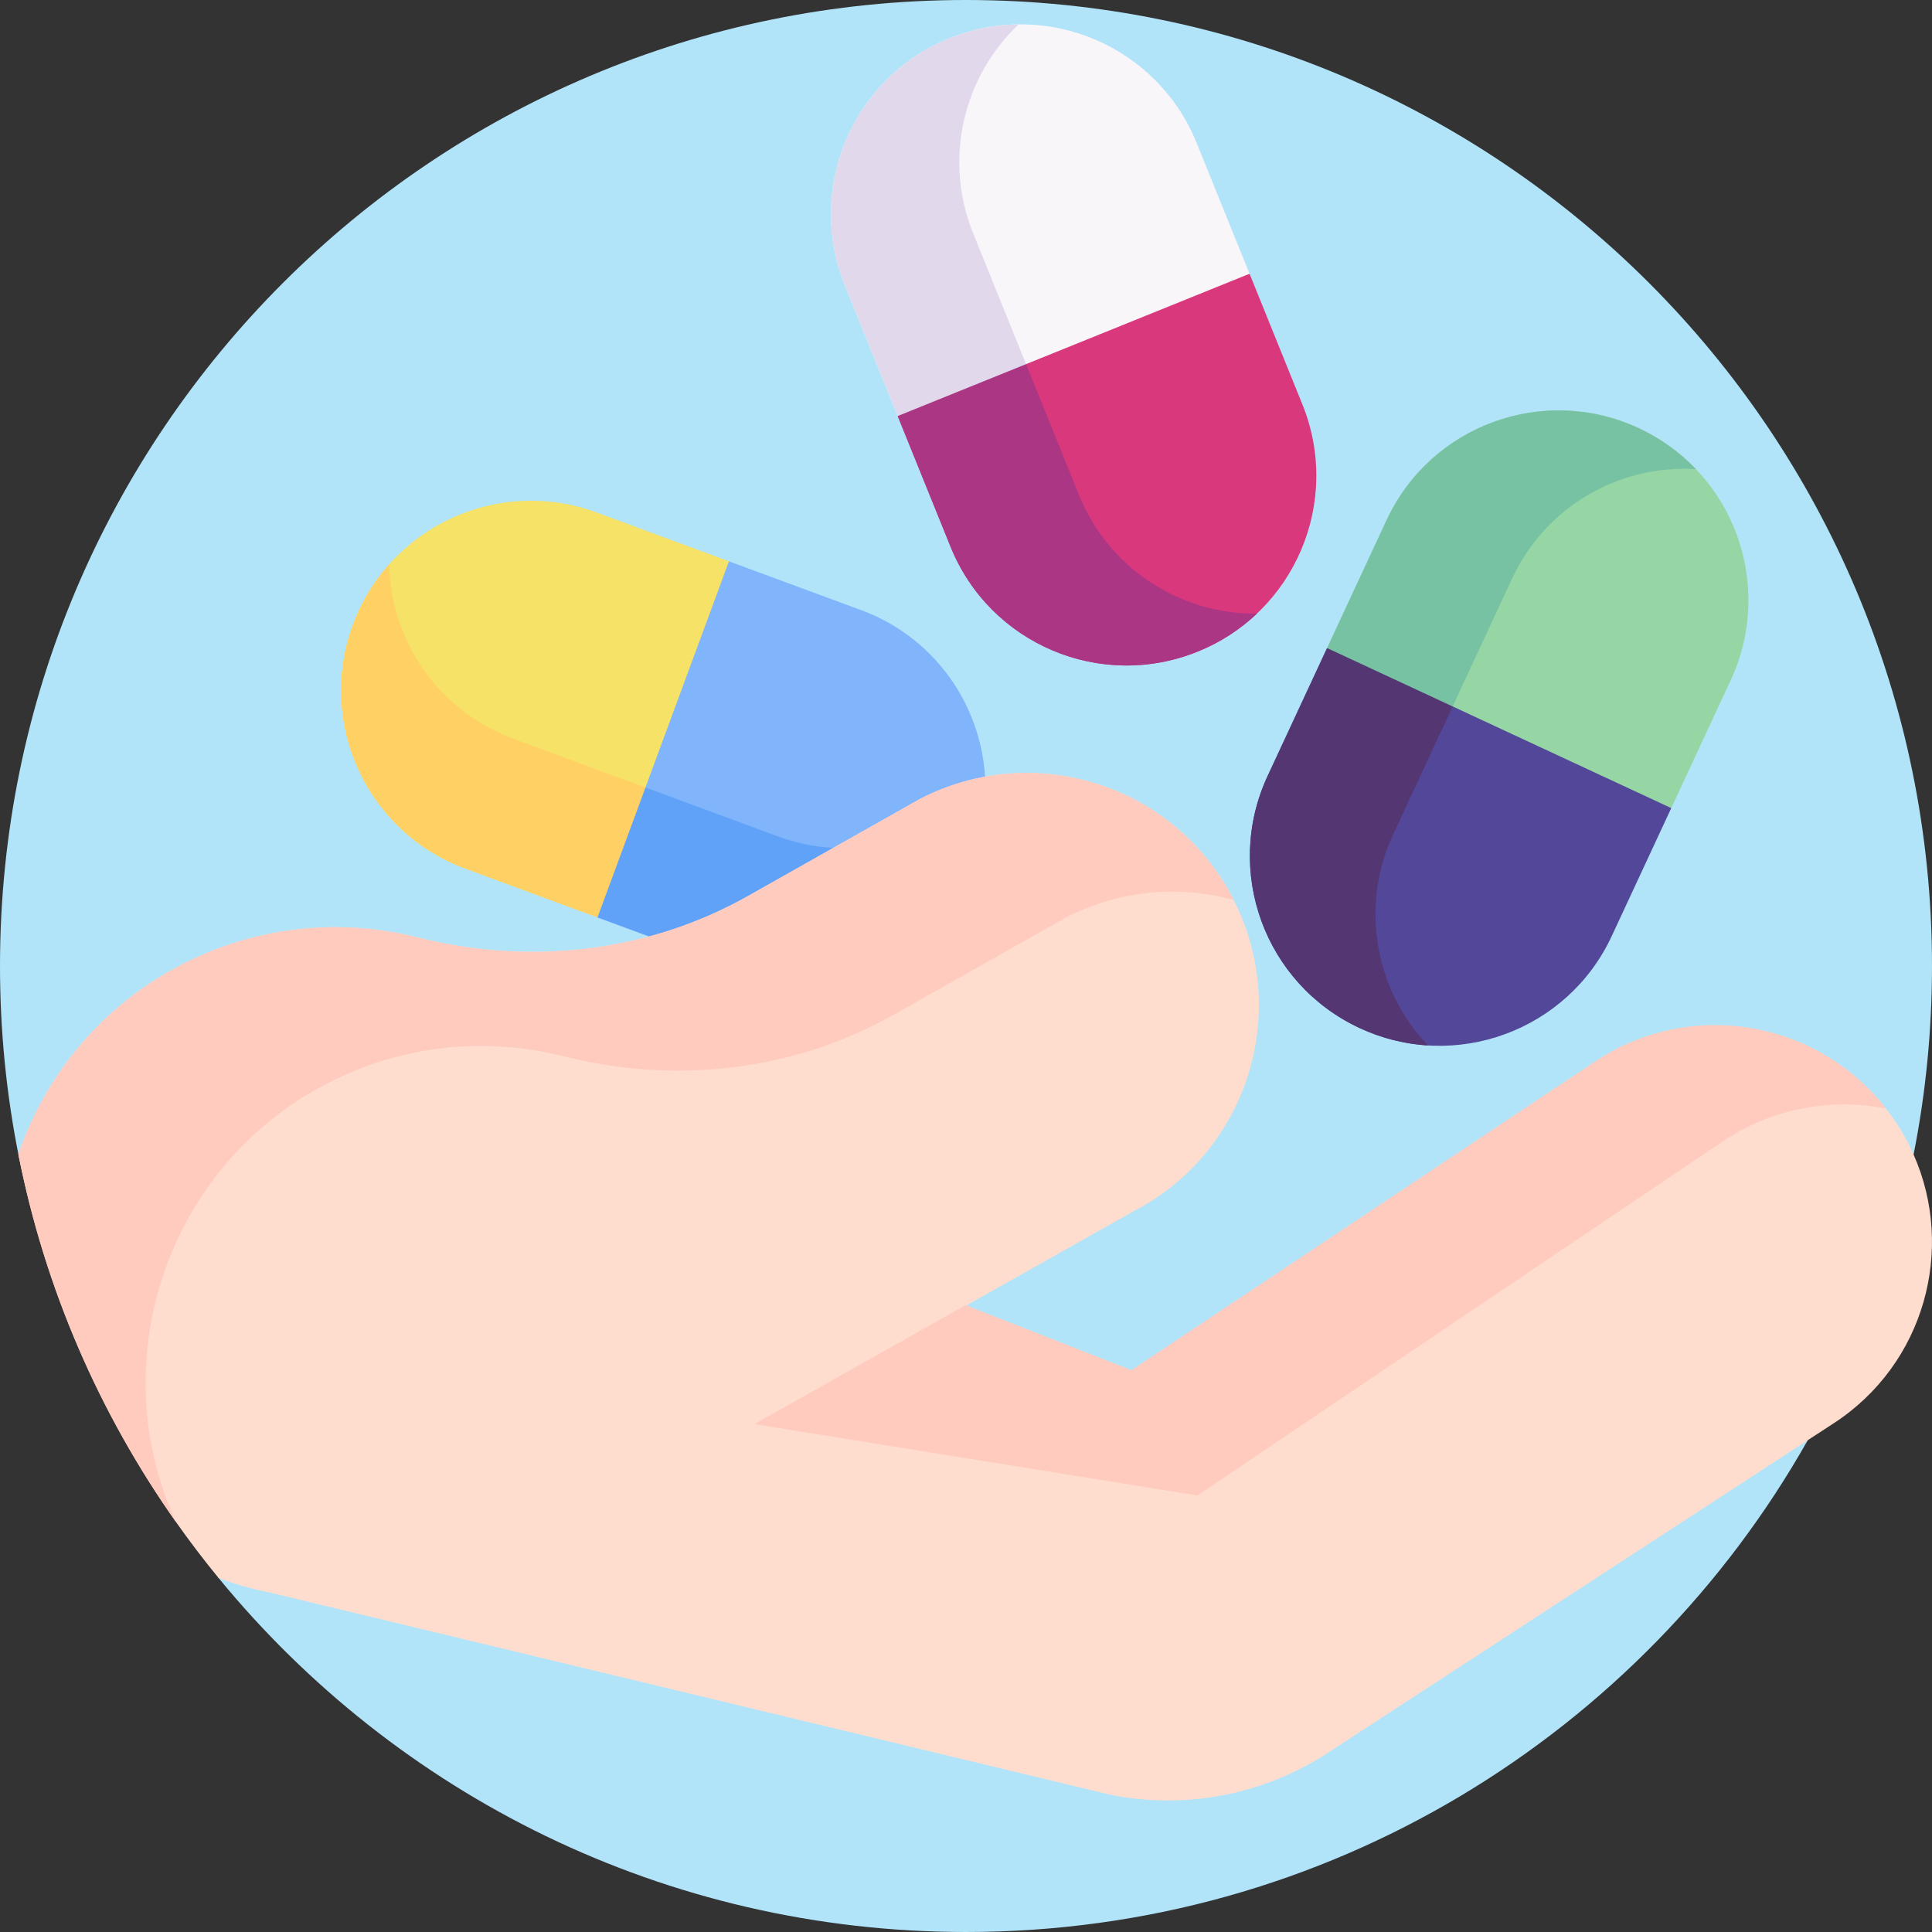 <svg id="Capa_1" enable-background="new 0 0 512 512" height="512" viewBox="0 0 512 512" width="512" xmlns="http://www.w3.org/2000/svg"><rect x="0" y="0" width="512" height="512" fill="#333333" stroke="none"/><g><path d="m512 256c0 17.1-1.68 33.81-4.88 49.97-5.34 27-14.93 52.47-28.04 75.69-43.92 77.81-127.37 130.34-223.08 130.34-79.83 0-151.13-36.55-198.08-93.82-3.94-4.81 40.489-57.979 36.899-63.08-20.22-28.68-82.899-13.5-89.949-49.19v-.01c-3.2-16.14-4.87-32.82-4.87-49.9 0-141.38 114.62-256 256-256s256 114.62 256 256z" fill="#b1e4f9"/><g><path d="m258.014 226.303c-4.808 13.025-14.443 22.873-26.133 28.26-11.69 5.386-25.436 6.31-38.461 1.502l-35.073-12.948 3.11-48.891 31.723-45.464 35.073 12.948c26.049 9.616 39.382 38.531 29.761 64.593z" fill="#80b4fb"/><path d="m193.179 148.762-34.833 94.355-35.06-12.943c-26.062-9.621-39.378-38.545-29.761-64.594 4.813-13.037 14.442-22.873 26.132-28.26 11.69-5.386 25.437-6.31 38.461-1.502z" fill="#f6e266"/><path d="m258.014 226.303c-4.808 13.025-14.443 22.873-26.133 28.26-11.69 5.386-25.436 6.31-38.461 1.502l-35.073-12.948-.45-19.746 13.157-14.676 35.073 12.948c13.025 4.808 26.771 3.885 38.461-1.502 6.248-2.879 11.902-7.022 16.543-12.236.116 6.099-.876 12.327-3.117 18.398z" fill="#61a2f9"/><path d="m171.054 208.695-12.707 34.421-35.06-12.943c-26.062-9.621-39.378-38.545-29.761-64.594 2.241-6.071 5.534-11.45 9.59-16.023.398 20.088 12.888 38.816 32.878 46.196z" fill="#ffd064"/></g><g><path d="m360.33 272.452c-12.589-5.854-21.62-16.259-26.036-28.349s-4.216-25.866 1.638-38.455l15.763-33.902 48.475 7.084 42.728 35.322-15.763 33.902c-11.708 25.178-41.614 36.111-66.805 24.398z" fill="#524798"/><path d="m442.898 214.152-91.202-42.406 15.757-33.889c11.713-25.191 41.625-36.105 66.804-24.398 12.602 5.859 21.62 16.258 26.036 28.348 4.415 12.091 4.216 25.866-1.638 38.456z" fill="#95d6a4"/><path d="m360.33 272.452c-12.589-5.854-21.62-16.259-26.036-28.349s-4.216-25.866 1.638-38.455l15.763-33.902 19.717 1.161 13.554 14.31-15.763 33.902c-5.854 12.589-6.053 26.365-1.638 38.455 2.36 6.462 6.029 12.434 10.848 17.485-6.088-.383-12.214-1.879-18.083-4.607z" fill="#543673"/><path d="m384.966 187.216-33.271-15.47 15.757-33.889c11.713-25.191 41.625-36.105 66.804-24.398 5.868 2.729 10.961 6.448 15.188 10.864-20.054-1.241-39.737 9.681-48.721 29.004z" fill="#78c2a4"/></g><g><path d="m317.393 172.682c-12.871 5.205-26.639 4.703-38.489-.322s-21.781-14.574-26.986-27.445l-14.016-34.66 38.264-30.591 54.979-7.116 14.016 34.66c10.41 25.741-2.013 55.059-27.768 65.474z" fill="#da387d"/><path d="m331.144 72.547-93.243 37.707-14.011-34.647c-10.415-25.755 2.026-55.065 27.768-65.475 12.884-5.21 26.639-4.703 38.489.322 11.85 5.026 21.781 14.575 26.986 27.446z" fill="#f9f6f9"/><path d="m317.393 172.682c-12.871 5.205-26.639 4.703-38.489-.322s-21.781-14.574-26.986-27.445l-14.016-34.66 14.306-13.617 19.71-.139 14.016 34.66c5.205 12.871 15.136 22.42 26.986 27.445 6.333 2.686 13.202 4.082 20.183 4.007-4.436 4.189-9.71 7.645-15.71 10.071z" fill="#aa3684"/><path d="m271.917 96.498-34.016 13.756-14.011-34.647c-10.415-25.755 2.026-55.065 27.768-65.475 6-2.426 12.194-3.609 18.307-3.685-14.595 13.809-20.048 35.649-12.059 55.404z" fill="#e2d8ec"/></g><g><g><path d="m485.96 377.18-6.88 4.48-127.28 82.91c-16.94 11.04-37.53 15.03-57.36 11.1l-222.72-53.58c-4.7-.93-9.31-2.23-13.8-3.91-3.94-4.81-7.72-9.77-11.31-14.87-20.22-28.68-34.69-61.71-41.74-97.4v-.01c6.89-20.15 20.93-37.89 40.75-48.91 20.73-11.53 43.93-13.9 65.09-8.55 29.64 7.49 60.99 4 87.61-11.03l45.5-25.69c30.19-15.61 67.3-3.79 82.92 26.4 4.67 9.03 6.88 18.69 6.88 28.21 0 22.27-12.13 43.77-33.29 54.71l-100.3 56.5 55.97-31.52 43.92 17.23 122.96-81.85c13.07-8.71 28.52-11.36 42.92-8.51 13.02 2.58 25.19 9.67 33.97 20.85 3.02 3.85 5.47 7.96 7.35 12.23 11.1 25.05 2.93 55.51-21.16 71.21z" fill="#ffddce"/></g><g><path d="m326.94 238.51c-14.39-3.95-30.24-2.71-44.54 4.68l-45.5 25.69c-26.62 15.03-57.97 18.52-87.61 11.03-21.16-5.35-44.36-2.97-65.09 8.55-40.46 22.51-56.8 72.98-37.59 114.85-20.22-28.68-34.69-61.71-41.74-97.4 6.89-20.16 20.92-37.9 40.75-48.92 20.73-11.53 43.93-13.9 65.09-8.55 29.64 7.49 60.99 4 87.61-11.03l45.5-25.69c30.19-15.61 67.3-3.79 82.92 26.4.06.13.13.26.2.39z" fill="#ffcbbe"/></g><g><path d="m499.767 293.744c-14.587-2.816-30.189-.045-43.357 8.831l-139.083 93.743-117.399-18.913 55.962-31.529 43.932 17.235 122.952-81.848c13.078-8.707 28.522-11.355 42.929-8.505 13.011 2.58 25.187 9.665 33.962 20.851.035.045.069.09.102.135z" fill="#ffcbbe"/></g></g></g></svg>